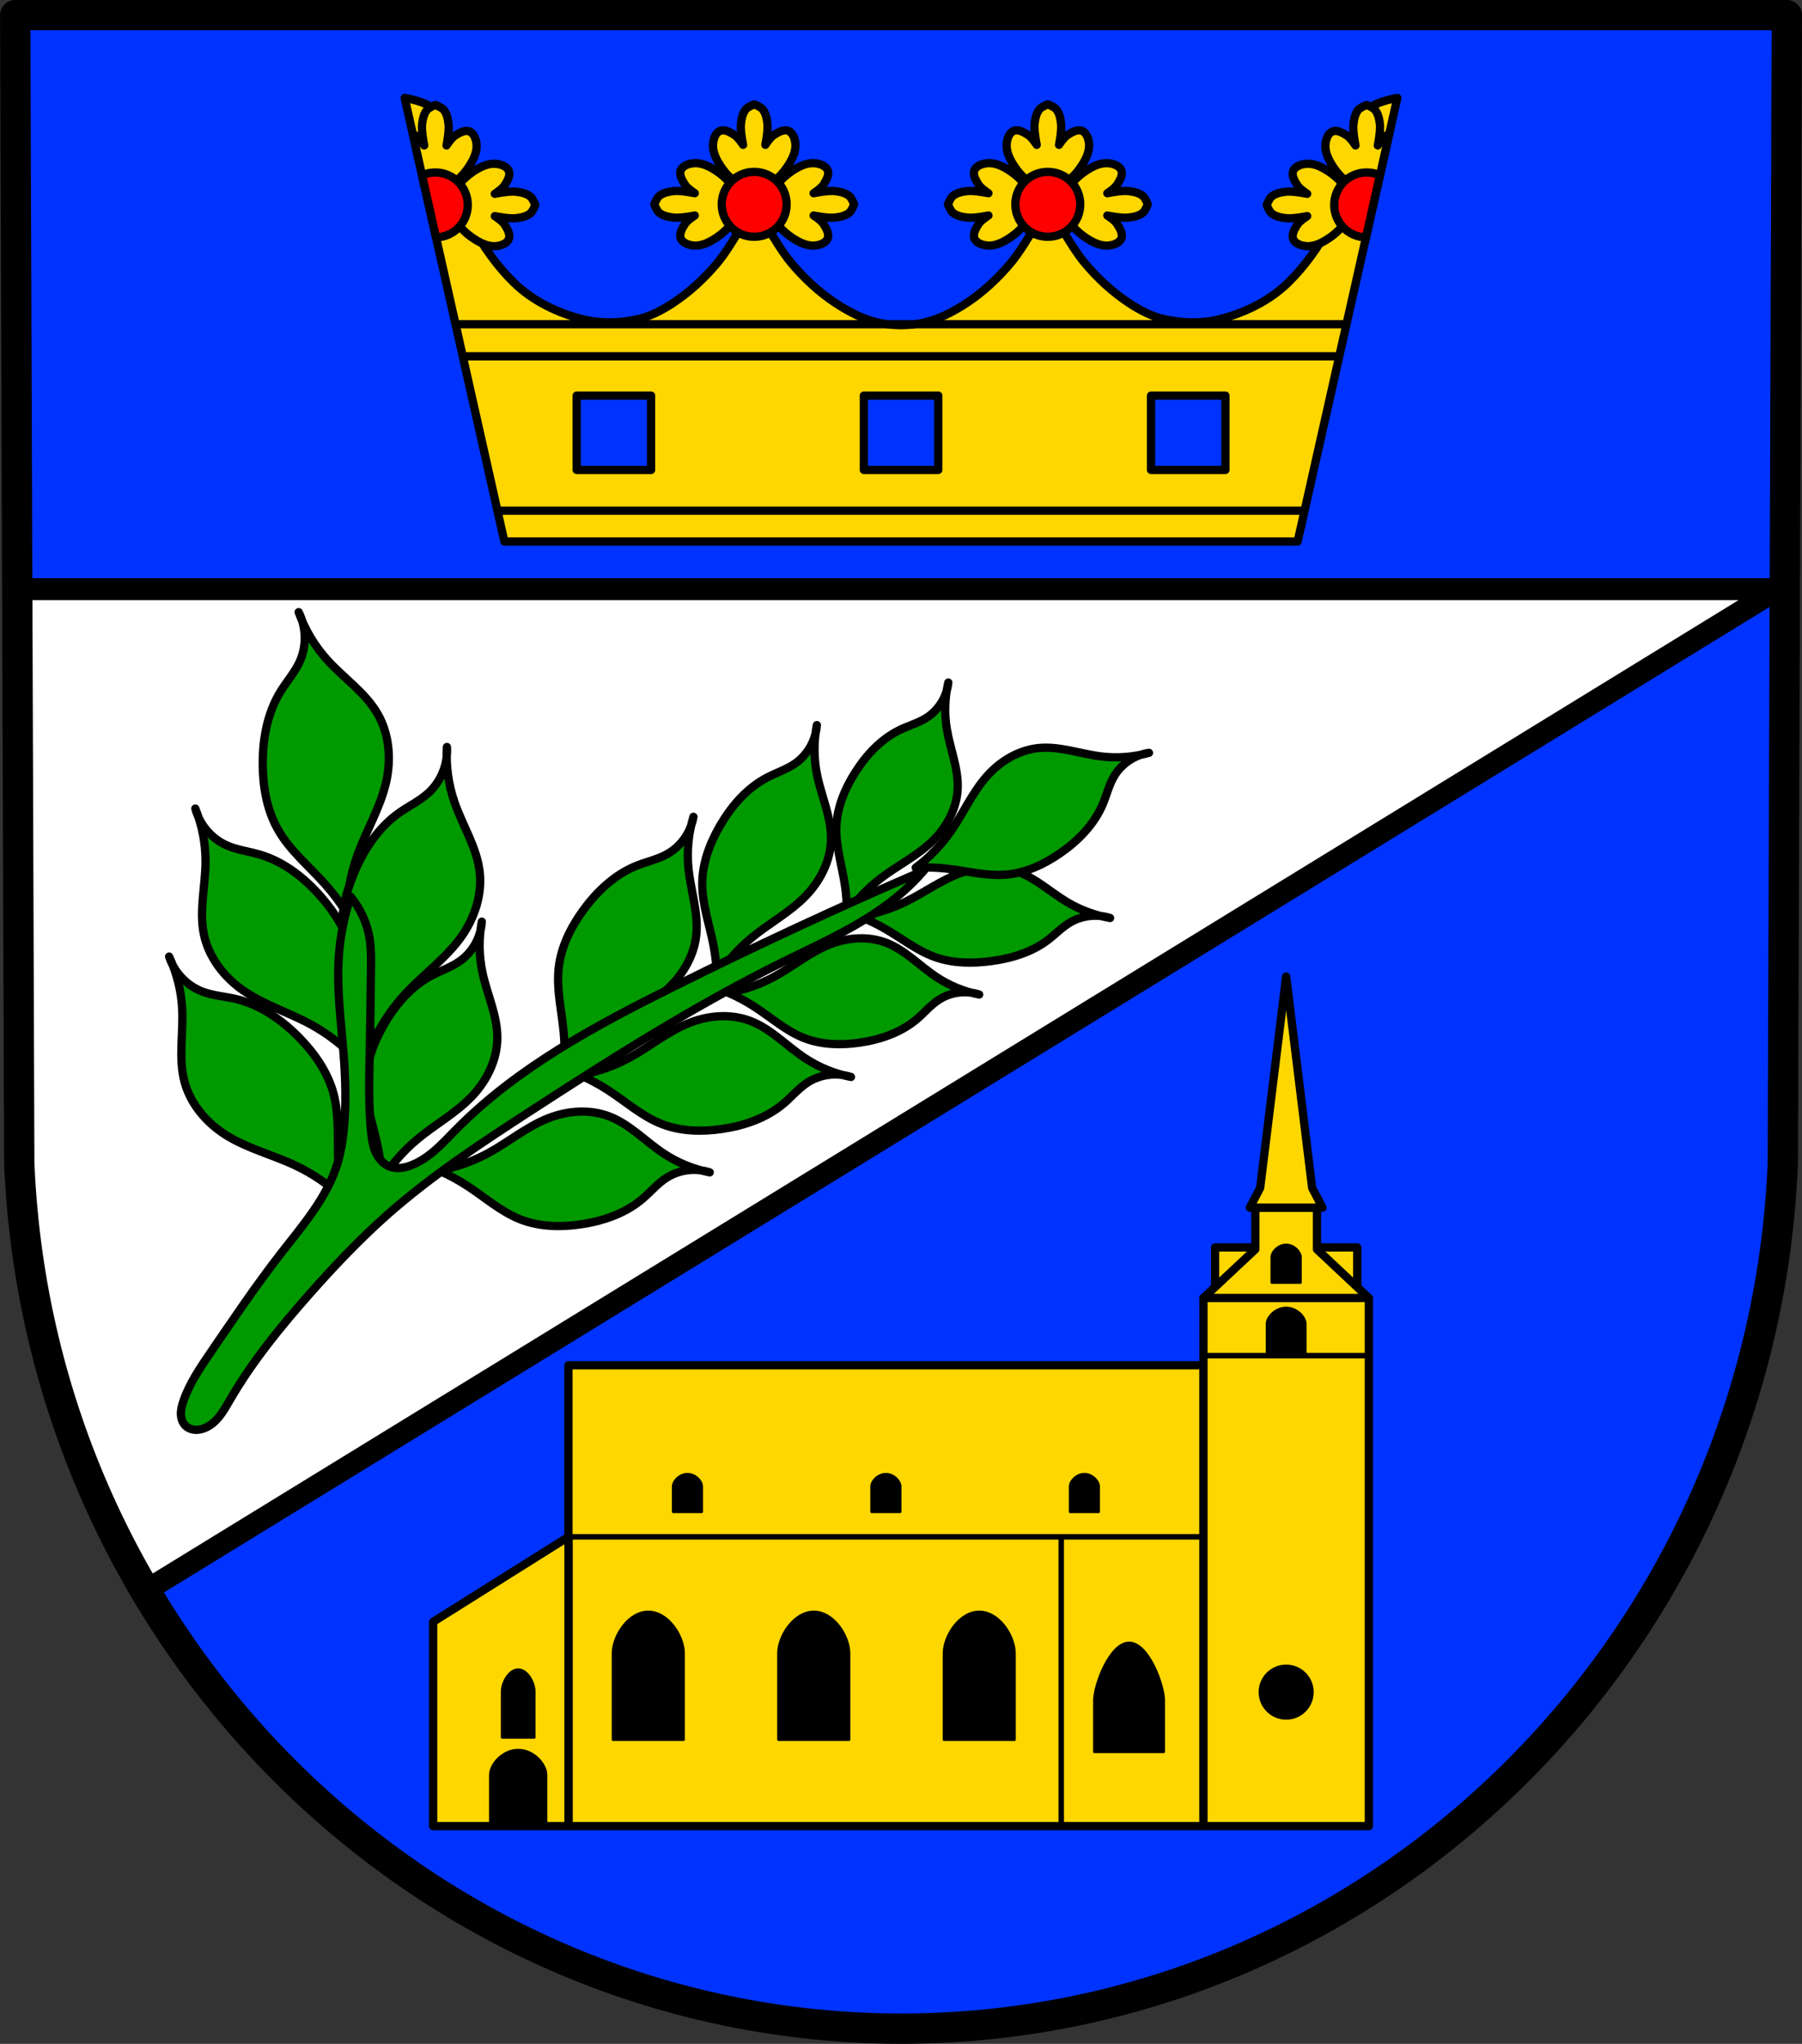 <?xml version="1.0" encoding="UTF-8" standalone="no"?>
<svg
   xmlns:dc="http://purl.org/dc/elements/1.1/"
   xmlns:cc="http://creativecommons.org/ns#"
   xmlns:rdf="http://www.w3.org/1999/02/22-rdf-syntax-ns#"
   xmlns:svg="http://www.w3.org/2000/svg"
   xmlns="http://www.w3.org/2000/svg"
   xmlns:sodipodi="http://sodipodi.sourceforge.net/DTD/sodipodi-0.dtd"
   xmlns:inkscape="http://www.inkscape.org/namespaces/inkscape"
   version="1.1"
   viewBox="0 0 654.16 741.76"
   id="svg2"
   inkscape:version="0.48.4 r9939"
   width="100%"
   height="100%"
   sodipodi:docname="result(13).svg">
  <rect x="0" y="0" width="654.16" height="741.76" fill="#333333" stroke="none"/>
  <defs
     id="defs82" />
  <sodipodi:namedview
     pagecolor="#ffffff"
     bordercolor="#666666"
     borderopacity="1"
     objecttolerance="10"
     gridtolerance="10"
     guidetolerance="10"
     inkscape:pageopacity="0"
     inkscape:pageshadow="2"
     inkscape:window-width="640"
     inkscape:window-height="480"
     id="namedview80"
     showgrid="false"
     inkscape:zoom="0.31816221"
     inkscape:cx="327.08"
     inkscape:cy="370.88"
     inkscape:window-x="0"
     inkscape:window-y="0"
     inkscape:window-maximized="0"
     inkscape:current-layer="svg2" />
  <path
     d="m648.66 5.494-1.47 416.62c-7.158 175.25-148.59 314.05-320.1 314.14-171.36-0.215-312.84-139.06-320.1-314.14l-1.47-416.62h321.57z"
     fill="#03f"
     id="path6" />
  <path
     d="m6.249 213.81v0.031l0.719 208.28c2.352 56.724 18.8 109.65 45.781 155.28l592.53-363.59h-639.03z"
     fill="#fff"
     stroke="#000"
     stroke-linecap="round"
     stroke-linejoin="round"
     stroke-width="8"
     id="path8" />
  <path
     d="m648.66 5.494-1.47 416.62c-7.158 175.25-148.59 314.05-320.1 314.14-171.36-0.215-312.84-139.06-320.1-314.14l-1.47-416.62h321.57z"
     fill="none"
     stroke="#000"
     stroke-linecap="round"
     stroke-linejoin="round"
     stroke-width="11"
     id="path10" />
  <path
     d="m273.78 37.875s-2.291 0.871-3.031 1.781c-1.179 1.451-1.574 3.454-1.781 5.312-0.282 2.531 0.781 7.594 0.781 7.594s-1.752-2.691-3.062-3.531c-1.553-0.996-3.616-2.256-5.312-1.531-1.667 0.713-2.408 3.003-2.531 4.812-0.025 0.37-0.026 0.725 0 1.094 0.185 2.585 1.56 5.144 3.031 7.281 1.901 2.762 4.484 5.391 7.625 6.562 1.345 0.502 4.281 0 4.281 0s2.967 0.502 4.312 0c3.142-1.172 5.693-3.8 7.594-6.562 1.681-2.443 3.264-5.416 3.062-8.375-0.123-1.809-0.864-4.1-2.531-4.812-1.696-0.725-3.791 0.535-5.344 1.531-1.311 0.841-3.031 3.531-3.031 3.531s1.032-5.063 0.75-7.594c-0.207-1.858-0.571-3.861-1.75-5.312-0.74-0.911-3.062-1.781-3.062-1.781zm-21.812 21.344c-1.809 0.123-4.1 0.864-4.812 2.531-0.725 1.696 0.535 3.76 1.531 5.312 0.841 1.311 3.531 3.062 3.531 3.062s-5.063-1.063-7.594-0.781c-1.858 0.207-3.861 0.602-5.312 1.781-0.911 0.74-1.781 3.031-1.781 3.031s0.871 2.323 1.781 3.062c1.451 1.179 3.454 1.543 5.312 1.75 2.531 0.282 7.594-0.75 7.594-0.75s-2.691 1.72-3.531 3.031c-0.996 1.553-2.256 3.648-1.531 5.344 0.713 1.667 3.003 2.408 4.812 2.531 2.959 0.201 5.932-1.381 8.375-3.062 2.762-1.901 5.391-4.452 6.562-7.594 0.502-1.345 0-4.312 0-4.312s0.502-2.936 0-4.281c-1.172-3.142-3.8-5.724-6.562-7.625-2.443-1.681-5.416-3.232-8.375-3.031zm42.562 0c-2.585 0.185-5.144 1.56-7.281 3.031-2.762 1.901-5.391 4.484-6.562 7.625-0.502 1.345 0 4.281 0 4.281s-0.502 2.967 0 4.312c1.172 3.142 3.8 5.693 6.562 7.594 2.443 1.681 5.416 3.264 8.375 3.062 1.809-0.123 4.1-0.864 4.812-2.531 0.725-1.696-0.535-3.791-1.531-5.344-0.841-1.311-3.531-3.031-3.531-3.031s5.063 1.032 7.594 0.75c1.858-0.207 3.861-0.571 5.312-1.75 0.911-0.74 1.781-3.062 1.781-3.062s-0.871-2.291-1.781-3.031c-1.451-1.179-3.454-1.574-5.312-1.781-2.531-0.282-7.594 0.781-7.594 0.781s2.691-1.752 3.531-3.062c0.996-1.553 2.256-3.616 1.531-5.312-0.713-1.667-3.003-2.408-4.812-2.531-0.37-0.025-0.725-0.026-1.094 0z"
     fill="#ffd700"
     stroke="#000"
     stroke-linecap="round"
     stroke-linejoin="round"
     stroke-width="3"
     id="path12" />
  <path
     d="m146.91 35.531 36.188 161h144 143.97l36.188-161s-7.661 1.256-10.219 3.875c-2.225 2.279-2.517 5.913-3.219 9.031-0.688 3.058 0.011 6.358-0.938 9.344-5.202 16.375-13.056 32.884-25.312 44.844-6.754 6.59-15.812 10.977-24.938 13.25-6.42 1.599-13.378 1.398-19.844 0-4.576-0.989-8.89-3.239-12.812-5.812-6.121-4.015-11.609-9.119-16.312-14.75-5.374-6.434-13.281-21.375-13.281-21.375s-7.966 14.937-13.344 21.375c-4.699 5.625-10.167 10.738-16.281 14.75-4.803 3.151-10.077 5.884-15.688 7.094-5.203 1.122-10.765 1.122-15.969 0-5.61-1.209-10.885-3.942-15.688-7.094-6.114-4.012-11.582-9.125-16.281-14.75-5.378-6.438-13.344-21.375-13.344-21.375s-7.908 14.941-13.281 21.375c-4.704 5.631-10.192 10.735-16.312 14.75-3.923 2.573-8.236 4.823-12.812 5.812-6.466 1.398-13.424 1.599-19.844 0-9.125-2.273-18.184-6.66-24.938-13.25-12.256-11.96-20.11-28.469-25.312-44.844-0.949-2.986-0.218-6.286-0.906-9.344-0.702-3.118-1.025-6.753-3.25-9.031-2.558-2.619-10.219-3.875-10.219-3.875zm62.438 108.03h27v27h-27zm104.25 0h27v27h-27zm104.25 0h27v27h-27z"
     fill="#ffd700"
     stroke="#000"
     stroke-linecap="round"
     stroke-linejoin="round"
     stroke-width="3"
     id="path14" />
  <path
     d="m496.13 38.094s2.291 0.871 3.031 1.781c1.179 1.451 1.574 3.454 1.781 5.312 0.282 2.531-0.781 7.594-0.781 7.594s1.752-2.691 3.062-3.531c0.34-0.218 0.714-0.468 1.094-0.688l-4.25 19c-1.443 0.328-3.938-0.094-3.938-0.094s-2.967 0.502-4.312 0c-3.142-1.172-5.693-3.8-7.594-6.562-1.681-2.443-3.264-5.416-3.062-8.375 0.123-1.809 0.864-4.1 2.531-4.812 1.696-0.725 3.791 0.535 5.344 1.531 1.311 0.841 3.031 3.531 3.031 3.531s-1.032-5.063-0.75-7.594c0.207-1.858 0.571-3.861 1.75-5.312 0.74-0.911 3.062-1.781 3.062-1.781zm-20.75 21.344c2.585 0.185 5.144 1.56 7.281 3.031 2.762 1.901 5.391 4.484 6.562 7.625 0.502 1.345 0 4.281 0 4.281s0.502 2.967 0 4.312c-1.172 3.142-3.8 5.693-6.562 7.594-2.443 1.681-5.416 3.264-8.375 3.062-1.809-0.123-4.1-0.864-4.812-2.531-0.725-1.696 0.535-3.791 1.531-5.344 0.841-1.311 3.531-3.031 3.531-3.031s-5.063 1.032-7.594 0.75c-1.858-0.207-3.861-0.571-5.312-1.75-0.911-0.74-1.781-3.062-1.781-3.062s0.871-2.291 1.781-3.031c1.451-1.179 3.454-1.574 5.312-1.781 2.531-0.282 7.594 0.781 7.594 0.781s-2.691-1.752-3.531-3.062c-0.996-1.553-2.256-3.616-1.531-5.312 0.713-1.667 3.003-2.408 4.812-2.531 0.37-0.025 0.725-0.026 1.094 0z"
     fill="#ffd700"
     stroke="#000"
     stroke-linecap="round"
     stroke-linejoin="round"
     stroke-width="3"
     id="path16" />
  <path
     d="m158.03 38.094s-2.291 0.871-3.031 1.781c-1.179 1.451-1.574 3.454-1.781 5.312-0.282 2.531 0.781 7.594 0.781 7.594s-1.752-2.691-3.062-3.531c-0.34-0.218-0.714-0.468-1.094-0.688l4.25 19c1.443 0.328 3.938-0.094 3.938-0.094s2.967 0.502 4.312 0c3.142-1.172 5.693-3.8 7.594-6.562 1.681-2.443 3.264-5.416 3.062-8.375-0.123-1.809-0.864-4.1-2.531-4.812-1.696-0.725-3.791 0.535-5.344 1.531-1.311 0.841-3.031 3.531-3.031 3.531s1.032-5.063 0.75-7.594c-0.207-1.858-0.571-3.861-1.75-5.312-0.74-0.911-3.062-1.781-3.062-1.781zm20.75 21.344c-2.585 0.185-5.144 1.56-7.281 3.031-2.762 1.901-5.391 4.484-6.562 7.625-0.502 1.345 0 4.281 0 4.281s-0.502 2.967 0 4.312c1.172 3.142 3.8 5.693 6.562 7.594 2.443 1.681 5.416 3.264 8.375 3.062 1.809-0.123 4.1-0.864 4.812-2.531 0.725-1.696-0.535-3.791-1.531-5.344-0.841-1.311-3.531-3.031-3.531-3.031s5.063 1.032 7.594 0.75c1.858-0.207 3.861-0.571 5.312-1.75 0.911-0.74 1.781-3.062 1.781-3.062s-0.871-2.291-1.781-3.031c-1.451-1.179-3.454-1.574-5.312-1.781-2.531-0.282-7.594 0.781-7.594 0.781s2.691-1.752 3.531-3.062c0.996-1.553 2.256-3.616 1.531-5.312-0.713-1.667-3.003-2.408-4.812-2.531-0.37-0.025-0.725-0.026-1.094 0z"
     fill="#ffd700"
     stroke="#000"
     stroke-linecap="round"
     stroke-linejoin="round"
     stroke-width="3"
     id="path18" />
  <path
     d="m181.51 185.35h291.15"
     fill="#ffd700"
     stroke="#000"
     stroke-linecap="round"
     stroke-width="3"
     id="path20" />
  <path
     d="m169.2 129.31h315.77"
     fill="#ffd700"
     stroke="#000"
     stroke-linecap="round"
     stroke-width="3"
     id="path22" />
  <path
     d="m166.44 117.67h321.27"
     fill="#ffd700"
     stroke="#000"
     stroke-linecap="round"
     stroke-width="3"
     id="path24" />
  <path
     d="m380.38 37.875s-2.291 0.871-3.031 1.781c-1.179 1.451-1.574 3.454-1.781 5.312-0.282 2.531 0.781 7.594 0.781 7.594s-1.752-2.691-3.062-3.531c-1.553-0.996-3.616-2.256-5.312-1.531-1.667 0.713-2.408 3.003-2.531 4.812-0.025 0.37-0.026 0.725 0 1.094 0.185 2.585 1.56 5.144 3.031 7.281 1.901 2.762 4.484 5.391 7.625 6.562 1.345 0.502 4.281 0 4.281 0s2.967 0.502 4.312 0c3.142-1.172 5.693-3.8 7.594-6.562 1.681-2.443 3.264-5.416 3.062-8.375-0.123-1.809-0.864-4.1-2.531-4.812-1.696-0.725-3.791 0.535-5.344 1.531-1.311 0.841-3.031 3.531-3.031 3.531s1.032-5.063 0.75-7.594c-0.207-1.858-0.571-3.861-1.75-5.312-0.74-0.911-3.062-1.781-3.062-1.781zm-21.812 21.344c-1.809 0.123-4.1 0.864-4.812 2.531-0.725 1.696 0.535 3.76 1.531 5.312 0.841 1.311 3.531 3.062 3.531 3.062s-5.063-1.063-7.594-0.781c-1.858 0.207-3.861 0.602-5.312 1.781-0.911 0.74-1.781 3.031-1.781 3.031s0.871 2.323 1.781 3.062c1.451 1.179 3.454 1.543 5.312 1.75 2.531 0.282 7.594-0.75 7.594-0.75s-2.691 1.72-3.531 3.031c-0.996 1.553-2.256 3.648-1.531 5.344 0.713 1.667 3.003 2.408 4.812 2.531 2.959 0.201 5.932-1.381 8.375-3.062 2.762-1.901 5.391-4.452 6.562-7.594 0.502-1.345 0-4.312 0-4.312s0.502-2.936 0-4.281c-1.172-3.142-3.8-5.724-6.562-7.625-2.443-1.681-5.416-3.232-8.375-3.031zm42.562 0c-2.585 0.185-5.144 1.56-7.281 3.031-2.762 1.901-5.391 4.484-6.562 7.625-0.502 1.345 0 4.281 0 4.281s-0.502 2.967 0 4.312c1.172 3.142 3.8 5.693 6.562 7.594 2.443 1.681 5.416 3.264 8.375 3.062 1.809-0.123 4.1-0.864 4.812-2.531 0.725-1.696-0.535-3.791-1.531-5.344-0.841-1.311-3.531-3.031-3.531-3.031s5.063 1.032 7.594 0.75c1.858-0.207 3.861-0.571 5.312-1.75 0.911-0.74 1.781-3.062 1.781-3.062s-0.871-2.291-1.781-3.031c-1.451-1.179-3.454-1.574-5.312-1.781-2.531-0.282-7.594 0.781-7.594 0.781s2.691-1.752 3.531-3.062c0.996-1.553 2.256-3.616 1.531-5.312-0.713-1.667-3.003-2.408-4.812-2.531-0.37-0.025-0.725-0.026-1.094 0z"
     fill="#ffd700"
     stroke="#000"
     stroke-linecap="round"
     stroke-linejoin="round"
     stroke-width="3"
     id="path26" />
  <g
     transform="translate(703.22 -1.12e-5)"
     fill="#090"
     stroke="#000"
     stroke-linecap="round"
     stroke-linejoin="round"
     stroke-width="3"
     id="g28">
    <path
       transform="translate(0 -1.0616e-5)"
       d="m-594.8 222.17c2.297 6.405 5.864 12.351 10.435 17.392 6.013 6.631 13.803 11.803 18.261 19.566 4.244 7.388 4.945 16.478 3.044 24.783-2.123 9.274-7.229 17.565-10.435 26.523-2.395 6.692-3.721 13.765-3.913 20.87-2.313-3.688-4.934-7.182-7.826-10.435-5.75-6.465-12.639-12.068-16.957-19.566-4.134-7.178-5.603-15.63-5.652-23.914-0.055-9.226 1.661-18.681 6.522-26.523 2.27-3.662 5.198-6.937 6.957-10.87 2.508-5.609 2.344-12.346-0.435-17.827"
       id="path30" />
    <path
       d="m-540.98 271.1c-0.402 6.792 0.545 13.662 2.77 20.092 2.927 8.46 8.061 16.275 9.114 25.164 1.002 8.461-1.921 17.097-6.93 23.989-5.594 7.696-13.545 13.317-20.01 20.297-4.83 5.214-8.827 11.199-11.792 17.658-0.679-4.3-1.718-8.543-3.101-12.67-2.75-8.204-6.886-16.061-7.914-24.652-0.984-8.225 0.983-16.575 4.19-24.213 3.571-8.506 8.862-16.529 16.411-21.833 3.525-2.476 7.504-4.34 10.666-7.266 4.509-4.174 7.003-10.435 6.599-16.566"
       id="path32" />
    <path
       d="m-528.32 334.49c-1.128 6.092-1.045 12.406 0.241 18.466 1.693 7.973 5.452 15.612 5.403 23.763-0.046 7.758-3.66 15.231-8.962 20.895-5.92 6.324-13.737 10.508-20.364 16.087-4.951 4.168-9.236 9.126-12.642 14.628-0.13-3.961-0.591-7.912-1.376-11.797-1.562-7.722-4.415-15.287-4.377-23.165 0.036-7.542 2.753-14.866 6.511-21.406 4.184-7.284 9.867-13.938 17.285-17.88 3.464-1.841 7.269-3.076 10.455-5.365 4.544-3.264 7.502-8.64 7.827-14.226"
       id="path34" />
    <path
       d="m-632.31 293.45c2.493 6.174 3.759 12.84 3.703 19.498-0.073 8.759-2.393 17.609-0.595 26.182 1.711 8.158 7.116 15.254 13.911 20.082 7.587 5.39 16.712 8.121 24.884 12.575 6.105 3.328 11.678 7.63 16.443 12.694-0.712-4.199-1.074-8.458-1.079-12.718-0.011-8.466 1.371-17.044-0.357-25.332-1.654-7.934-6.084-15.064-11.441-21.146-5.965-6.773-13.373-12.562-22.027-15.123-4.041-1.196-8.311-1.682-12.155-3.408-5.484-2.463-9.75-7.491-11.287-13.303"
       id="path36" />
    <path
       d="m-641.83 347.17c2.825 6.029 4.452 12.616 4.759 19.267 0.404 8.75-1.432 17.713 0.83 26.176 2.153 8.053 7.935 14.844 14.983 19.296 7.869 4.969 17.129 7.199 25.531 11.202 6.277 2.991 12.076 6.983 17.109 11.78-0.94-4.154-1.532-8.387-1.77-12.64-0.472-8.453 0.442-17.094-1.735-25.275-2.084-7.832-6.895-14.711-12.574-20.492-6.325-6.438-14.037-11.815-22.817-13.902-4.1-0.974-8.39-1.227-12.322-2.742-5.61-2.161-10.143-6.949-11.994-12.669"
       id="path38" />
    <path
       d="m-451.49 296.44c-1.812 6.02-2.429 12.397-1.807 18.653 0.819 8.231 3.756 16.354 2.803 24.57-0.907 7.816-5.372 14.954-11.342 20.079-6.661 5.719-14.998 9.071-22.29 13.961-5.449 3.654-10.314 8.178-14.353 13.349 0.309-4.01 0.283-8.046-0.076-12.052-0.715-7.963-2.748-15.911-1.836-23.853 0.874-7.601 4.421-14.687 8.931-20.868 5.019-6.879 11.478-12.959 19.388-16.112 3.692-1.472 7.66-2.296 11.122-4.248 4.942-2.788 8.518-7.883 9.459-13.478h3e-5"
       id="path40" />
    <path
       d="m-406.69 263.16c-1.153 5.951-1.126 12.128 0.079 18.068 1.585 7.816 5.192 15.323 5.075 23.296-0.111 7.586-3.7 14.866-8.93 20.362-5.834 6.133-13.505 10.158-20.025 15.557-4.872 4.035-9.099 8.847-12.471 14.199-0.093-3.877-0.51-7.746-1.244-11.554-1.46-7.569-4.182-14.995-4.078-22.702 0.1-7.376 2.814-14.517 6.54-20.884 4.146-7.086 9.752-13.546 17.033-17.339 3.398-1.77 7.125-2.946 10.256-5.155 4.47-3.154 7.405-8.389 7.764-13.848h4e-5"
       id="path42" />
    <path
       d="m-358.97 247.71c-1.274 5.506-1.458 11.263-0.538 16.839 1.21 7.336 4.309 14.455 3.931 21.88-0.36 7.062-3.941 13.724-8.992 18.671-5.631 5.515-12.902 9.008-19.147 13.817-4.669 3.595-8.762 7.936-12.077 12.808 0.045-3.616-0.212-7.235-0.766-10.808-1.101-7.102-3.381-14.115-3.024-21.293 0.342-6.868 3.107-13.43 6.788-19.239 4.093-6.459 9.522-12.289 16.425-15.579 3.22-1.535 6.725-2.505 9.711-4.456 4.268-2.789 7.175-7.568 7.688-12.64h4e-5"
       id="path44" />
    <path
       d="m-445.57 425.48c-5.949-1.162-11.665-3.503-16.721-6.847-6.651-4.4-12.259-10.558-19.695-13.439-7.074-2.741-15.169-2.143-22.225 0.645-7.873 3.11-14.481 8.712-21.929 12.732-5.567 3.004-11.613 5.119-17.838 6.239 3.559 1.54 6.99 3.376 10.245 5.485 6.469 4.191 12.334 9.498 19.518 12.291 6.876 2.673 14.514 2.833 21.813 1.766 8.124-1.187 16.214-3.962 22.46-9.29 2.915-2.487 5.403-5.501 8.624-7.575 4.6-2.962 10.553-3.72 15.749-2.007l1e-5 -4e-5"
       id="path46" />
    <path
       d="m-394.29 390.86c-5.949-1.162-11.665-3.503-16.721-6.847-6.651-4.4-12.259-10.558-19.695-13.439-7.074-2.741-15.169-2.143-22.225 0.645-7.873 3.11-14.481 8.712-21.929 12.732-5.567 3.004-11.613 5.119-17.838 6.239 3.559 1.54 6.99 3.376 10.245 5.485 6.469 4.191 12.334 9.498 19.518 12.291 6.876 2.673 14.514 2.833 21.813 1.766 8.124-1.187 16.214-3.962 22.46-9.29 2.915-2.487 5.403-5.501 8.624-7.575 4.6-2.962 10.553-3.72 15.749-2.007l1e-5 -4e-5"
       id="path48" />
    <path
       d="m-347.77 360.94c-5.502-1.075-10.789-3.24-15.465-6.333-6.152-4.069-11.338-9.765-18.215-12.429-6.543-2.535-14.03-1.982-20.556 0.596-7.281 2.876-13.393 8.058-20.282 11.776-5.149 2.779-10.74 4.734-16.498 5.77 3.292 1.424 6.465 3.123 9.475 5.073 5.984 3.876 11.407 8.785 18.052 11.368 6.359 2.472 13.423 2.62 20.175 1.634 7.513-1.098 14.996-3.665 20.773-8.593 2.696-2.3 4.997-5.088 7.977-7.006 4.255-2.739 9.76-3.441 14.566-1.856l1e-5 -4e-5"
       id="path50" />
    <path
       d="m-300.24 333.16c-5.444-0.934-10.713-2.873-15.465-5.688-6.144-3.64-11.492-8.757-18.215-11.164-6.584-2.356-13.979-1.842-20.556 0.535-7.179 2.595-13.412 7.25-20.282 10.577-5.207 2.521-10.785 4.273-16.498 5.182 3.269 1.272 6.44 2.796 9.475 4.556 5.993 3.475 11.522 7.897 18.052 10.211 6.415 2.273 13.427 2.358 20.175 1.467 7.407-0.978 14.831-3.187 20.773-7.718 2.696-2.056 5.059-4.566 7.977-6.293 4.332-2.564 9.767-3.186 14.566-1.667l1e-5 -3e-5"
       id="path52" />
    <path
       d="m-286.12 273.22c-5.602 1.56-11.511 2.008-17.284 1.312-7.596-0.916-15.051-3.788-22.668-3.064-7.246 0.689-13.932 4.68-18.787 10.103-5.417 6.05-8.677 13.695-13.339 20.344-3.484 4.969-7.761 9.38-12.62 13.016 3.715-0.209 7.446-0.107 11.144 0.302 7.35 0.815 14.661 2.848 22.023 2.156 7.046-0.662 13.666-3.806 19.469-7.858 6.458-4.509 12.205-10.366 15.273-17.62 1.432-3.386 2.27-7.04 4.143-10.203 2.673-4.517 7.453-7.725 12.646-8.488l-1e-5 -4e-5"
       id="path54" />
  </g>
  <path
     d="m335.47 315.9c-30.583 13.203-60.81 27.232-90.636 42.066-28.46 14.155-57.048 29.402-79.361 52.04-2.479 2.515-4.877 5.118-7.54 7.436-2.664 2.318-5.623 4.36-8.939 5.574-1.18 0.432-2.405 0.757-3.657 0.865s-2.533-6e-3 -3.715-0.432c-1.223-0.44-2.318-1.206-3.21-2.152-0.891-0.946-1.584-2.07-2.103-3.262-1.037-2.384-1.38-5.006-1.627-7.595-0.947-9.936-0.643-19.944-0.434-29.923 0.203-9.684 0.315-19.37 0.434-29.056 0.042-3.476 0.084-6.97-0.434-10.408-0.859-5.699-3.284-11.155-6.939-15.612-2.393 7.144-3.855 14.599-4.337 22.117-0.741 11.567 0.827 23.138 1.735 34.693 0.748 9.526 1.046 19.124 0 28.622-0.42 3.81-1.058 7.607-2.168 11.275-3.731 12.323-12.468 22.369-20.382 32.525-9.05 11.613-17.279 23.838-25.586 35.994-3.846 5.629-7.757 11.334-9.974 17.78-0.526 1.529-0.957 3.12-0.92 4.737 0.019 0.808 0.157 1.618 0.449 2.372s0.742 1.452 1.338 1.998c0.848 0.777 1.972 1.222 3.116 1.34s2.307-0.081 3.389-0.473c2.261-0.82 4.15-2.46 5.657-4.335 1.507-1.875 2.675-3.994 3.884-6.074 8.107-13.945 18.361-26.521 29.056-38.596 9.02-10.184 18.403-20.075 28.622-29.056 15.565-13.679 32.933-25.131 50.305-36.428 30.279-19.69 60.844-39.101 93.238-55.075 14.744-7.27 30.069-13.961 42.499-24.719 2.939-2.544 5.696-5.3 8.24-8.24"
     fill="#090"
     stroke="#000"
     stroke-linecap="round"
     stroke-linejoin="round"
     stroke-width="3"
     id="path56" />
  <rect
     x="441.09"
     y="452.71"
     width="51.62"
     height="27.687"
     fill="#ffd700"
     stroke="#000"
     stroke-dashoffset="3.118"
     stroke-linecap="round"
     stroke-linejoin="round"
     stroke-width="3"
     id="rect58" />
  <rect
     x="206.36"
     y="495.48"
     width="230.52"
     height="167.27"
     fill="#ffd700"
     stroke="#000"
     stroke-dashoffset="3.118"
     stroke-linecap="round"
     stroke-linejoin="round"
     stroke-width="3"
     id="rect60" />
  <path
     d="m206.37 557.75-49.125 30.844v74.156h49.125v-74.156-30.844z"
     fill="#ffd700"
     stroke="#000"
     stroke-dashoffset="3.118"
     stroke-linecap="round"
     stroke-linejoin="round"
     stroke-width="3"
     id="path62" />
  <rect
     x="436.88"
     y="471.08"
     width="60.038"
     height="191.67"
     fill="#ffd700"
     stroke="#000"
     stroke-dashoffset="3.118"
     stroke-linecap="round"
     stroke-linejoin="round"
     stroke-width="3"
     id="rect64" />
  <path
     d="m455.71 438.28v15.125l-18.844 17.656h30.031 30l-18.812-17.656v-15.125h-11.188-11.188z"
     fill="#ffd700"
     stroke="#000"
     stroke-linecap="round"
     stroke-linejoin="round"
     stroke-width="3"
     id="path66" />
  <path
     d="m466.9 354.41-9.438 76.719-3.75 7.156h13.188 13.188l-3.75-7.156-9.438-76.719z"
     fill="#ffd700"
     stroke="#000"
     stroke-linecap="round"
     stroke-linejoin="round"
     stroke-width="3"
     id="path68" />
  <path
     d="m466.9 451.84c-2.849 0-5.188 2.54-5.188 4.438v9.156h10.344v-9.156c0-1.897-2.307-4.438-5.156-4.438zm0 22.875c-3.816 0-6.906 3.289-6.906 5.75v11.906h13.812v-11.906c0-2.461-3.09-5.75-6.906-5.75zm-217.34 60.344c-2.849 0-5.156 2.509-5.156 4.406v9.188h10.312v-9.188c0-1.897-2.307-4.406-5.156-4.406zm72.031 0c-2.849 0-5.156 2.509-5.156 4.406v9.188h10.312v-9.188c0-1.897-2.307-4.406-5.156-4.406zm72.062 0c-2.849 0-5.156 2.54-5.156 4.438v9.156h10.312v-9.156c0-1.897-2.307-4.438-5.156-4.438zm-158.31 49.969c-7.056 0-12.781 8.603-12.781 15.062v31.25h25.562v-31.25c0-6.459-5.725-15.062-12.781-15.062zm60.094 0c-7.056 0-12.812 8.603-12.812 15.062v31.25h25.562v-31.25c0-6.459-5.694-15.062-12.75-15.062zm60.062 0c-7.056 0-12.781 8.603-12.781 15.062v31.25h25.531v-31.25c0-6.459-5.694-15.062-12.75-15.062zm54.406 11.25c-6.942 0-12.594 15.336-12.594 20.844v18.625h25.125v-18.625c0-5.507-5.59-20.844-12.531-20.844zm57 8.344c-5.247 0-9.5 4.253-9.5 9.5s4.253 9.5 9.5 9.5 9.5-4.253 9.5-9.5-4.253-9.5-9.5-9.5zm-278.78 1.375c-3.199 0-5.812 4.543-5.812 7.969v16.562h11.594v-16.562c0-3.425-2.582-7.969-5.781-7.969zm0 29.188c-5.566 0-10.094 5.123-10.094 8.969v18.594h20.156v-18.594c0-3.846-4.497-8.969-10.062-8.969z"
     stroke="#000"
     stroke-dashoffset="3.118"
     stroke-linecap="round"
     stroke-linejoin="round"
     id="path70" />
  <path
     d="m206.37 557.75h230.15"
     fill="none"
     stroke="#000"
     stroke-linecap="round"
     stroke-width="2"
     id="path72" />
  <path
     d="m385.25 662.87v-104.82"
     fill="none"
     stroke="#000"
     stroke-linecap="round"
     stroke-width="2"
     id="path74" />
  <path
     d="m437.03 492.01h59.607"
     fill="none"
     stroke="#000"
     stroke-linecap="round"
     stroke-width="2"
     id="path76" />
  <path
     transform="translate(0 -1.0616e-5)"
     d="m273.78 62.375c-6.507 0-11.781 5.274-11.781 11.781s5.274 11.781 11.781 11.781 11.781-5.274 11.781-11.781-5.274-11.781-11.781-11.781zm106.59 0c-6.507 0-11.781 5.274-11.781 11.781s5.274 11.781 11.781 11.781 11.781-5.274 11.781-11.781-5.274-11.781-11.781-11.781zm-222.34 0.219c-1.711 0-3.345 0.344-4.812 1l5.062 22.562c6.392-0.133 11.531-5.357 11.531-11.781 0-6.507-5.274-11.781-11.781-11.781zm338.09 0c-6.507 0-11.781 5.274-11.781 11.781 0 6.424 5.139 11.649 11.531 11.781l5.062-22.562c-1.467-0.656-3.101-1-4.812-1z"
     fill="#f00"
     stroke="#000"
     stroke-dashoffset="3.118"
     stroke-linecap="round"
     stroke-linejoin="round"
     stroke-width="3"
     id="path78" />
</svg>
